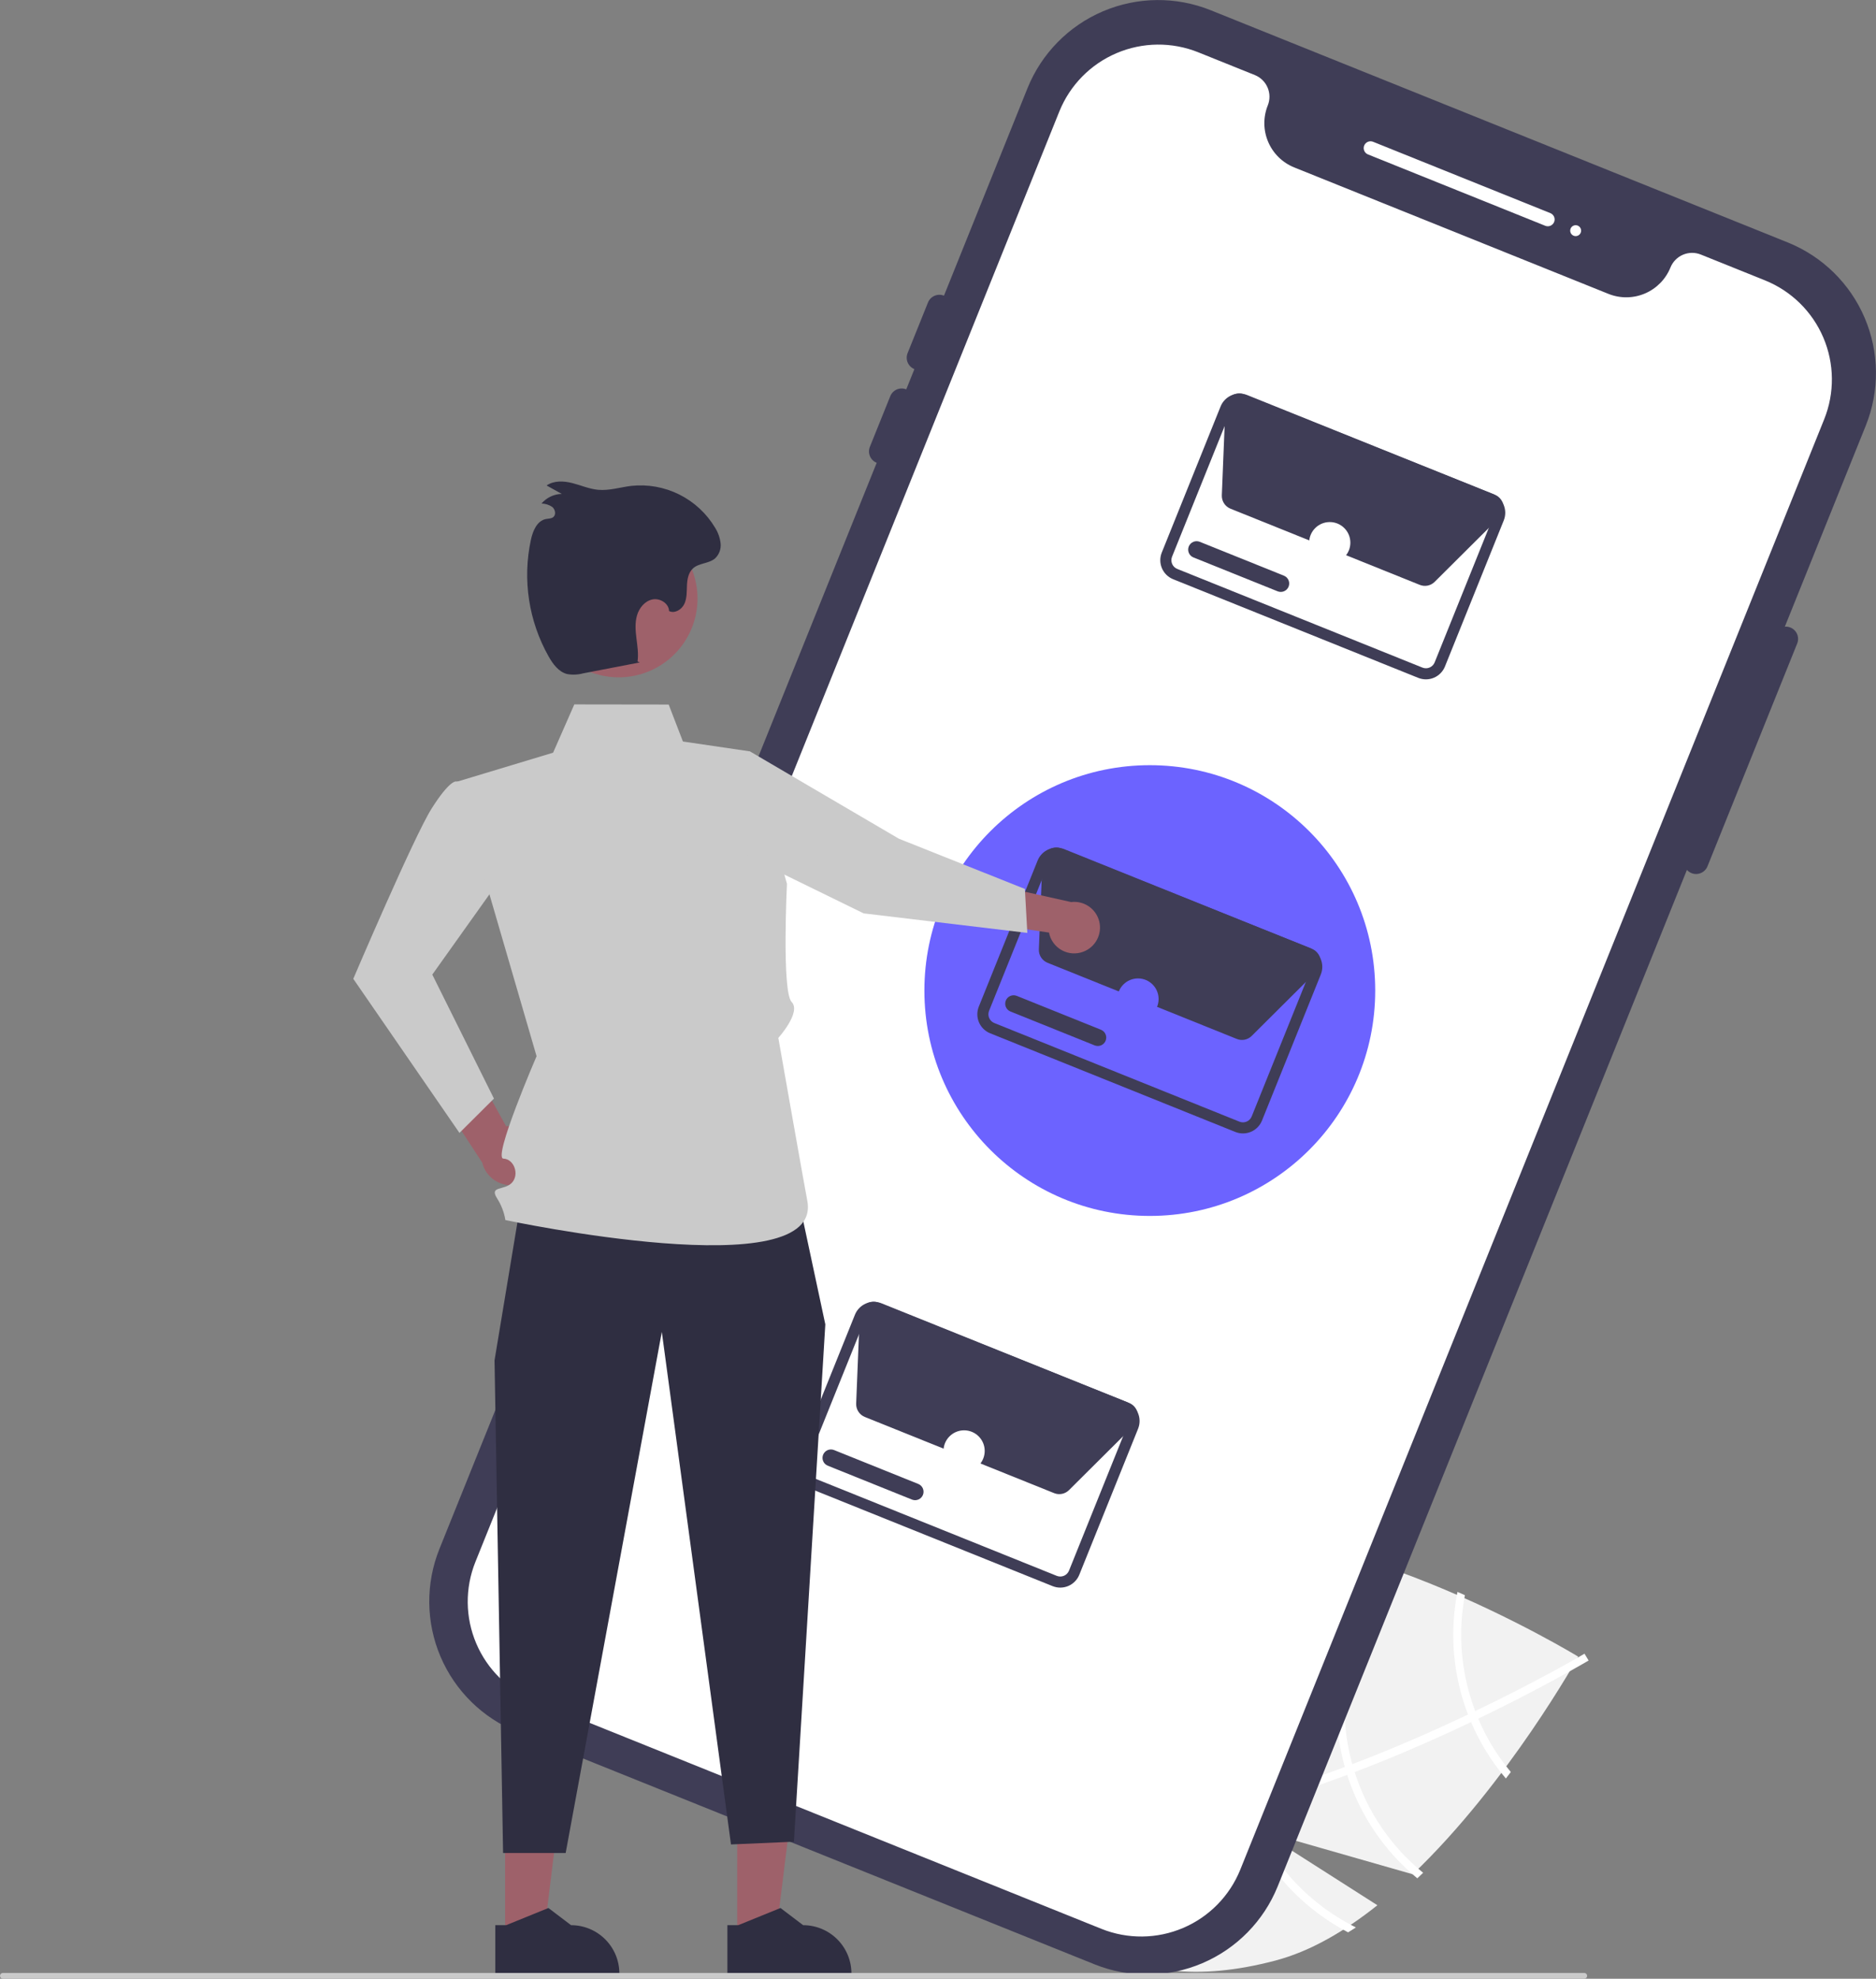 <svg width="622" height="656" viewBox="0 0 622 656" fill="none" xmlns="http://www.w3.org/2000/svg">
<rect x="0" y="0" width="622" height="656" fill="#808080" stroke="none"/>
<g clip-path="url(#clip0_748_542)">
<path d="M456.687 631.633L417.985 606.937L468.396 621.366C500.066 591.119 523.265 549.214 523.265 549.214C523.265 549.214 438.444 497.434 386.195 511.252C333.947 525.069 323.92 560.946 334.056 599.251C344.191 637.556 370.651 663.784 422.9 649.966C434.529 646.891 445.952 640.188 456.687 631.633Z" fill="#F2F2F2"/>
<path d="M414.135 598.971L411.56 599.652C381.583 607.416 356.89 608.546 337.823 602.991C337.543 602.915 337.274 602.823 336.994 602.747L337.376 601.459L337.76 600.226C358.427 606.516 384.56 603.765 410.708 597C411.553 596.79 412.41 596.577 413.261 596.338C424.305 593.377 435.308 589.744 445.884 585.788C446.705 585.489 447.535 585.174 448.366 584.859C462.299 579.565 475.418 573.777 486.727 568.414C487.528 568.038 488.326 567.65 489.11 567.265C508.214 558.108 521.752 550.341 524.741 548.596C525.109 548.389 525.309 548.268 525.357 548.242L526.021 549.362L526.038 549.371L526.706 550.504C526.658 550.53 525.989 550.939 524.732 551.653C520.044 554.352 507.275 561.52 490.117 569.781C489.342 570.15 488.544 570.538 487.743 570.913C478.571 575.276 468.253 579.9 457.303 584.296C454.554 585.405 451.833 586.465 449.141 587.477C448.313 587.805 447.483 588.12 446.662 588.419C435.229 592.697 424.387 596.215 414.135 598.971Z" fill="white"/>
<path d="M490.118 569.781C489.777 568.957 489.433 568.121 489.111 567.265C488.233 564.942 487.475 562.575 486.839 560.174C484.118 549.945 483.727 539.236 485.695 528.837C484.878 528.48 484.061 528.123 483.227 527.757C481.055 538.725 481.418 550.043 484.289 560.848C484.968 563.411 485.782 565.937 486.728 568.414C487.046 569.257 487.39 570.093 487.744 570.913C490.62 577.695 494.511 584.001 499.281 589.615C499.837 588.881 500.384 588.164 500.922 587.463C496.469 582.133 492.829 576.175 490.118 569.781Z" fill="white"/>
<path d="M449.141 587.477C448.857 586.611 448.599 585.738 448.366 584.859C448.283 584.595 448.208 584.314 448.138 584.047C445.204 572.959 444.995 561.327 447.53 550.142C450.064 538.956 455.267 528.55 462.693 519.809C461.806 519.498 460.919 519.187 460.023 518.892C452.559 527.929 447.357 538.615 444.846 550.062C442.336 561.51 442.59 573.391 445.588 584.721C445.682 585.078 445.777 585.435 445.884 585.788C446.133 586.677 446.391 587.55 446.662 588.419C450.96 601.844 459.035 613.747 469.921 622.705C470.566 622.098 471.21 621.491 471.851 620.871C461.192 612.186 453.299 600.581 449.141 587.477Z" fill="white"/>
<path d="M414.136 598.971C413.823 598.099 413.536 597.221 413.262 596.338C412.971 595.393 412.692 594.443 412.439 593.487C408.514 578.584 409.523 562.811 415.316 548.53C421.108 534.248 431.372 522.226 444.57 514.264C443.385 513.964 442.214 513.66 441.036 513.385C428.011 521.868 417.991 534.238 412.4 548.739C406.808 563.24 405.93 579.133 409.889 594.162C410.142 595.118 410.408 596.07 410.708 597C410.973 597.898 411.26 598.777 411.56 599.652C417.739 617.301 430.396 631.943 446.967 640.613C447.84 640.095 448.69 639.543 449.552 638.988C432.991 630.761 420.287 616.407 414.136 598.971Z" fill="white"/>
<path d="M362.928 651.232L171.54 574.217C160.071 569.587 150.907 560.598 146.06 549.221C141.212 537.845 141.076 525.012 145.682 513.536L340.68 29.225C345.312 17.76 354.304 8.599 365.683 3.752C377.062 -1.094 389.9 -1.23 401.379 3.374L592.767 80.39C604.236 85.02 613.399 94.009 618.247 105.385C623.095 116.761 623.23 129.595 618.625 141.071L423.626 625.382C418.995 636.847 410.003 646.008 398.624 650.854C387.245 655.701 374.407 655.837 362.928 651.232Z" fill="#3F3D56"/>
<path d="M585.217 92.96L563.914 84.387C562.012 83.624 559.884 83.646 557.999 84.449C556.113 85.252 554.623 86.77 553.856 88.67C552.288 92.555 549.242 95.659 545.387 97.301C541.531 98.943 537.182 98.988 533.293 97.428L429.102 55.501C425.216 53.933 422.111 50.888 420.469 47.033C418.827 43.179 418.781 38.831 420.342 34.944C421.106 33.042 421.083 30.916 420.28 29.03C419.477 27.145 417.958 25.656 416.057 24.889L397.273 17.33C388.566 13.839 378.83 13.943 370.2 17.619C361.57 21.294 354.75 28.241 351.236 36.937L157.624 517.804C154.132 526.508 154.236 536.241 157.912 544.869C161.589 553.497 168.538 560.315 177.236 563.828L365.18 639.457C373.887 642.948 383.623 642.844 392.253 639.169C400.883 635.493 407.703 628.546 411.217 619.851L604.829 138.983C608.321 130.279 608.217 120.546 604.541 111.918C600.864 103.29 593.915 96.472 585.217 92.96Z" fill="white"/>
<path d="M512.339 74.851L453.56 51.198C453.003 50.974 452.558 50.538 452.323 49.986C452.087 49.434 452.081 48.811 452.305 48.255C452.529 47.698 452.965 47.253 453.518 47.018C454.07 46.783 454.693 46.777 455.25 47.001L514.029 70.654C514.305 70.765 514.556 70.929 514.768 71.137C514.981 71.345 515.15 71.593 515.266 71.866C515.383 72.139 515.444 72.433 515.447 72.73C515.45 73.027 515.395 73.322 515.284 73.597C515.173 73.873 515.008 74.124 514.8 74.336C514.592 74.549 514.345 74.718 514.071 74.834C513.798 74.951 513.504 75.012 513.207 75.015C512.91 75.018 512.615 74.962 512.339 74.851Z" fill="white"/>
<path d="M522.421 78.279C523.421 78.279 524.231 77.469 524.231 76.47C524.231 75.47 523.421 74.66 522.421 74.66C521.421 74.66 520.61 75.47 520.61 76.47C520.61 77.469 521.421 78.279 522.421 78.279Z" fill="white"/>
<path d="M560.829 289.461C559.828 289.057 559.028 288.272 558.605 287.279C558.181 286.286 558.169 285.165 558.572 284.163L588.315 210.289C588.72 209.289 589.505 208.489 590.498 208.067C591.492 207.644 592.612 207.633 593.614 208.036C594.615 208.439 595.416 209.223 595.839 210.216C596.263 211.209 596.275 212.329 595.873 213.331L566.129 287.204C565.725 288.205 564.939 289.005 563.946 289.428C562.952 289.852 561.832 289.863 560.829 289.461Z" fill="#3F3D56"/>
<path d="M303.176 122.374C302.175 121.969 301.374 121.185 300.951 120.191C300.528 119.198 300.516 118.078 300.918 117.076L307.678 100.286C307.877 99.789 308.173 99.336 308.547 98.953C308.921 98.571 309.367 98.265 309.86 98.055C310.352 97.845 310.882 97.734 311.417 97.728C311.952 97.722 312.484 97.823 312.981 98.022C313.477 98.222 313.93 98.518 314.312 98.893C314.694 99.268 314.999 99.715 315.208 100.207C315.418 100.7 315.528 101.229 315.533 101.765C315.537 102.3 315.436 102.831 315.236 103.327L308.476 120.117C308.071 121.118 307.286 121.918 306.293 122.341C305.299 122.764 304.178 122.776 303.176 122.374Z" fill="#3F3D56"/>
<path d="M290.67 153.434C289.669 153.03 288.869 152.245 288.445 151.252C288.022 150.259 288.01 149.138 288.412 148.136L295.172 131.347C295.371 130.85 295.667 130.397 296.041 130.014C296.415 129.631 296.861 129.325 297.354 129.115C297.847 128.905 298.376 128.794 298.911 128.788C299.447 128.782 299.978 128.882 300.475 129.082C300.972 129.282 301.424 129.578 301.807 129.953C302.189 130.328 302.494 130.775 302.703 131.267C302.912 131.76 303.023 132.29 303.027 132.825C303.032 133.36 302.931 133.891 302.73 134.388L295.97 151.177C295.565 152.178 294.78 152.978 293.787 153.401C292.793 153.824 291.672 153.836 290.67 153.434Z" fill="#3F3D56"/>
<path d="M470.253 224.738L388.949 192.021C387.283 191.346 385.952 190.039 385.247 188.385C384.543 186.732 384.522 184.867 385.188 183.199L404.701 134.735C405.377 133.069 406.684 131.739 408.337 131.035C409.991 130.33 411.856 130.309 413.525 130.975L494.829 163.692C496.495 164.367 497.826 165.674 498.53 167.327C499.235 168.98 499.257 170.845 498.59 172.513L479.077 220.978C478.402 222.643 477.094 223.973 475.441 224.678C473.787 225.382 471.922 225.404 470.253 224.738ZM412.155 134.385C411.39 134.08 410.535 134.09 409.777 134.413C409.019 134.736 408.42 135.345 408.11 136.108L388.599 184.569C388.294 185.334 388.304 186.189 388.627 186.946C388.95 187.704 389.56 188.303 390.323 188.613L471.621 221.327C472.386 221.633 473.242 221.623 474 221.3C474.759 220.977 475.358 220.367 475.668 219.604L495.18 171.144C495.485 170.379 495.475 169.524 495.152 168.766C494.828 168.009 494.218 167.41 493.455 167.1L412.155 134.385Z" fill="#3F3D56"/>
<path d="M470.735 193.899L470.73 193.897L407.969 168.642C407.094 168.287 406.35 167.672 405.837 166.879C405.324 166.087 405.068 165.156 405.103 164.212L406.288 134.826C406.317 134.093 406.522 133.379 406.885 132.742C407.248 132.105 407.759 131.565 408.374 131.167C408.99 130.768 409.692 130.524 410.422 130.453C411.151 130.382 411.887 130.487 412.568 130.759L495.627 164.019C496.749 164.469 497.649 165.345 498.128 166.455C498.607 167.565 498.628 168.82 498.185 169.945L498.457 170.218L495.853 172.811L495.853 172.81L475.674 192.895C475.04 193.528 474.234 193.961 473.356 194.139C472.477 194.318 471.566 194.234 470.735 193.899Z" fill="#3F3D56"/>
<path d="M423.607 196.036L395.694 184.804C395.006 184.527 394.457 183.988 394.167 183.307C393.876 182.625 393.869 181.856 394.146 181.168C394.422 180.481 394.961 179.932 395.642 179.641C396.324 179.351 397.094 179.343 397.781 179.619L425.694 190.851C426.382 191.128 426.931 191.667 427.221 192.349C427.512 193.03 427.519 193.799 427.242 194.487C426.966 195.174 426.427 195.723 425.745 196.014C425.064 196.305 424.294 196.313 423.607 196.036V196.036Z" fill="#3F3D56"/>
<path d="M440.888 186.739C444.661 186.739 447.721 183.681 447.721 179.908C447.721 176.135 444.661 173.077 440.888 173.077C437.114 173.077 434.055 176.135 434.055 179.908C434.055 183.681 437.114 186.739 440.888 186.739Z" fill="white"/>
<path d="M349.017 525.848L267.712 493.131C266.047 492.456 264.716 491.149 264.011 489.496C263.306 487.843 263.285 485.978 263.952 484.309L283.465 435.845C284.14 434.18 285.448 432.849 287.101 432.145C288.755 431.44 290.62 431.419 292.289 432.086L373.593 464.803C375.259 465.478 376.589 466.784 377.294 468.437C377.999 470.09 378.02 471.955 377.354 473.624L357.841 522.088C357.165 523.753 355.858 525.083 354.205 525.788C352.551 526.493 350.686 526.514 349.017 525.848ZM290.918 435.495C290.153 435.19 289.298 435.2 288.541 435.523C287.783 435.846 287.184 436.456 286.874 437.219L267.362 485.679C267.057 486.444 267.067 487.299 267.39 488.057C267.713 488.814 268.323 489.413 269.087 489.723L350.385 522.438C351.15 522.743 352.006 522.733 352.764 522.41C353.522 522.087 354.122 521.477 354.432 520.714L373.943 472.254C374.248 471.489 374.238 470.634 373.915 469.877C373.592 469.119 372.982 468.52 372.219 468.211L290.918 435.495Z" fill="#3F3D56"/>
<path d="M349.499 495.009L349.494 495.007L286.733 469.752C285.858 469.397 285.114 468.782 284.601 467.99C284.088 467.197 283.831 466.266 283.866 465.323L285.051 435.936C285.081 435.204 285.286 434.489 285.649 433.852C286.012 433.216 286.523 432.676 287.138 432.277C287.754 431.879 288.456 431.634 289.185 431.563C289.915 431.492 290.651 431.597 291.331 431.87L374.39 465.129C375.513 465.579 376.412 466.455 376.892 467.565C377.371 468.675 377.391 469.93 376.949 471.055L377.221 471.328L374.617 473.921L374.616 473.92L354.438 494.005C353.804 494.638 352.998 495.071 352.119 495.25C351.241 495.428 350.33 495.345 349.499 495.009Z" fill="#3F3D56"/>
<path d="M302.369 497.147L274.456 485.914C273.769 485.637 273.22 485.099 272.929 484.417C272.639 483.735 272.632 482.966 272.908 482.279C273.185 481.591 273.723 481.042 274.405 480.751C275.087 480.461 275.856 480.453 276.544 480.729L304.457 491.962C304.798 492.099 305.108 492.301 305.37 492.558C305.632 492.815 305.841 493.121 305.985 493.459C306.129 493.796 306.205 494.159 306.209 494.526C306.212 494.893 306.144 495.257 306.007 495.598C305.869 495.938 305.667 496.248 305.41 496.51C305.153 496.772 304.847 496.981 304.509 497.125C304.171 497.269 303.808 497.345 303.441 497.349C303.074 497.352 302.71 497.284 302.369 497.147Z" fill="#3F3D56"/>
<path d="M319.651 487.849C323.425 487.849 326.484 484.791 326.484 481.018C326.484 477.246 323.425 474.187 319.651 474.187C315.878 474.187 312.818 477.246 312.818 481.018C312.818 484.791 315.878 487.849 319.651 487.849Z" fill="white"/>
<path d="M381.226 403.11C422.502 403.11 455.963 369.658 455.963 328.394C455.963 287.129 422.502 253.677 381.226 253.677C339.949 253.677 306.488 287.129 306.488 328.394C306.488 369.658 339.949 403.11 381.226 403.11Z" fill="#6C63FF"/>
<path d="M409.59 375.275L328.286 342.558C326.62 341.883 325.289 340.576 324.584 338.923C323.88 337.269 323.858 335.404 324.525 333.736L344.038 285.272C344.714 283.607 346.021 282.276 347.674 281.572C349.328 280.867 351.193 280.846 352.862 281.512L434.166 314.229C435.832 314.904 437.163 316.211 437.867 317.864C438.572 319.517 438.594 321.382 437.927 323.051L418.414 371.515C417.738 373.18 416.431 374.51 414.778 375.215C413.124 375.919 411.259 375.941 409.59 375.275ZM351.492 284.922C350.727 284.617 349.872 284.627 349.114 284.95C348.356 285.273 347.757 285.882 347.447 286.646L327.936 335.106C327.63 335.871 327.64 336.726 327.964 337.484C328.287 338.241 328.896 338.84 329.66 339.15L410.958 371.865C411.723 372.17 412.579 372.16 413.337 371.837C414.095 371.514 414.695 370.904 415.005 370.141L434.517 321.681C434.822 320.916 434.812 320.061 434.488 319.303C434.165 318.546 433.555 317.947 432.792 317.637L351.492 284.922Z" fill="#3F3D56"/>
<path d="M410.072 344.436L410.067 344.434L347.306 319.179C346.431 318.824 345.687 318.209 345.174 317.417C344.661 316.624 344.405 315.693 344.44 314.75L345.624 285.363C345.654 284.631 345.859 283.916 346.222 283.279C346.585 282.643 347.096 282.102 347.711 281.704C348.327 281.306 349.029 281.061 349.758 280.99C350.488 280.919 351.224 281.024 351.905 281.297L434.964 314.556C436.086 315.006 436.985 315.882 437.465 316.992C437.944 318.102 437.965 319.357 437.522 320.482L437.794 320.755L435.19 323.348L435.189 323.347L415.011 343.432C414.377 344.065 413.571 344.498 412.693 344.677C411.814 344.855 410.903 344.771 410.072 344.436Z" fill="#3F3D56"/>
<path d="M362.944 346.573L335.03 335.341C334.343 335.064 333.794 334.525 333.504 333.844C333.213 333.162 333.206 332.393 333.482 331.706C333.759 331.018 334.298 330.469 334.979 330.178C335.661 329.888 336.43 329.88 337.118 330.156L365.031 341.388C365.719 341.665 366.268 342.204 366.558 342.886C366.848 343.567 366.856 344.337 366.579 345.024C366.303 345.711 365.764 346.261 365.082 346.551C364.401 346.842 363.631 346.85 362.944 346.573Z" fill="#3F3D56"/>
<path d="M179.262 383.085C179.269 381.656 178.963 380.242 178.364 378.944C177.766 377.646 176.89 376.495 175.799 375.572C174.707 374.648 173.427 373.976 172.047 373.601C170.667 373.226 169.222 373.158 167.813 373.402L150.985 343.002L142.607 358.997L159.872 385.413C160.439 387.752 161.844 389.802 163.821 391.174C165.799 392.546 168.211 393.146 170.601 392.859C172.991 392.572 175.193 391.419 176.789 389.617C178.385 387.816 179.265 385.492 179.262 383.085H179.262Z" fill="#9E616A"/>
<path d="M168.389 260.293L151.084 259.079C151.084 259.079 148.953 258.789 143.09 268.082C137.228 277.376 117.134 324.502 117.134 324.502L152.338 375.586L163.773 364.207L143.331 323.102L162.924 295.591L168.389 260.293Z" fill="#CACACA"/>
<path d="M359.166 315.518C358.006 315.96 356.764 316.143 355.526 316.053C354.288 315.963 353.084 315.603 352.001 314.998C350.917 314.393 349.979 313.558 349.253 312.551C348.527 311.545 348.031 310.391 347.799 309.172L317.948 304.779L328.394 293.089L355.14 299.054C357.214 298.8 359.31 299.316 361.029 300.504C362.748 301.692 363.972 303.469 364.468 305.498C364.964 307.528 364.699 309.669 363.721 311.515C362.744 313.362 361.123 314.786 359.166 315.518Z" fill="#9E616A"/>
<path d="M244.422 642.409H257.178L263.246 593.221L244.42 593.221L244.422 642.409Z" fill="#9E616A"/>
<path d="M241.168 638.246L244.758 638.246L258.776 632.547L266.289 638.245H266.29C270.536 638.245 274.608 639.931 277.61 642.933C280.612 645.934 282.299 650.005 282.299 654.249V654.769L241.169 654.771L241.168 638.246Z" fill="#2F2E41"/>
<path d="M167.474 642.409H180.23L186.299 593.221L167.473 593.221L167.474 642.409Z" fill="#9E616A"/>
<path d="M164.221 638.246L167.811 638.246L181.829 632.547L189.342 638.245H189.343C193.589 638.245 197.661 639.931 200.663 642.933C203.665 645.934 205.352 650.005 205.352 654.249V654.769L164.221 654.771L164.221 638.246Z" fill="#2F2E41"/>
<path d="M172.395 400.191L163.964 450.998L166.799 614.317H187.549L219.43 441.562L242.362 611.477L263.226 610.574L273.639 439.063L264.283 395.284L172.395 400.191Z" fill="#2F2E41"/>
<path d="M248.638 249.098L226.428 245.827L221.706 233.57L190.417 233.527L183.387 249.531L151.413 259.182L177.903 350.154C177.903 350.154 163.304 383.962 166.895 384.107C170.485 384.252 172.254 389.384 169.75 392.081C167.245 394.778 162.22 393.063 164.733 397.16C166.172 399.377 167.136 401.868 167.564 404.476C167.564 404.476 273.508 427.088 267.639 397.93C266.91 394.306 258.058 344.089 258.058 344.089C258.058 344.089 265.766 335.562 262.471 332.173C259.177 328.784 260.917 292.995 260.917 292.995L248.638 249.098Z" fill="#CACACA"/>
<path d="M245.002 253.074L248.637 249.099L298.021 278.047L339.807 294.707L340.617 309.283L286.349 302.805L247.941 284.029L245.002 253.074Z" fill="#CACACA"/>
<path d="M231.271 198.418C231.271 201.85 230.594 205.249 229.281 208.419C227.967 211.59 226.041 214.471 223.614 216.898C221.186 219.325 218.305 221.25 215.133 222.563C211.961 223.877 208.562 224.553 205.129 224.553C203.07 224.549 201.019 224.309 199.015 223.837C194.24 222.692 189.885 220.225 186.447 216.72C183.009 213.215 180.628 208.813 179.575 204.018C178.523 199.224 178.842 194.229 180.497 189.607C182.151 184.986 185.074 180.923 188.93 177.884C192.786 174.845 197.42 172.953 202.302 172.424C207.184 171.895 212.116 172.751 216.534 174.893C220.951 177.036 224.677 180.379 227.283 184.539C229.889 188.7 231.271 193.509 231.271 198.418V198.418Z" fill="#9E616A"/>
<path d="M212.131 219.611L193.356 223.231C191.606 223.704 189.774 223.78 187.991 223.454C185.198 222.719 183.326 220.142 181.898 217.633C175.269 205.881 173.181 192.106 176.03 178.919C176.671 176.007 178.042 172.672 180.964 172.079C181.813 171.907 182.773 171.975 183.445 171.429C184.435 170.624 184.109 168.918 183.137 168.092C182.081 167.364 180.835 166.959 179.553 166.927C180.381 165.953 181.407 165.166 182.562 164.617C183.717 164.068 184.975 163.769 186.253 163.741L181.231 160.951C183.65 159.273 186.9 159.426 189.754 160.151C192.608 160.876 195.354 162.104 198.286 162.379C201.966 162.724 205.598 161.541 209.266 161.084C214.74 160.491 220.269 161.479 225.198 163.932C230.127 166.384 234.249 170.198 237.075 174.922C238.072 176.497 238.703 178.275 238.923 180.126C239.024 181.052 238.907 181.988 238.583 182.861C238.259 183.734 237.735 184.518 237.054 185.153C234.998 186.882 231.759 186.628 229.768 188.431C228.232 189.82 227.85 192.064 227.764 194.132C227.677 196.2 227.775 198.361 226.889 200.232C226.002 202.103 223.688 203.51 221.838 202.58C221.756 200.018 218.802 198.204 216.293 198.733C213.784 199.262 211.931 201.543 211.209 204.003C210.488 206.462 210.702 209.091 211.016 211.635C211.331 214.179 211.739 216.753 211.387 219.292" fill="#2F2E41"/>
<path d="M377.308 338.034C381.081 338.034 384.141 334.976 384.141 331.203C384.141 327.431 381.081 324.372 377.308 324.372C373.534 324.372 370.475 327.431 370.475 331.203C370.475 334.976 373.534 338.034 377.308 338.034Z" fill="#6C63FF"/>
<path d="M525.252 656H0.965C0.709 655.999 0.465 655.897 0.284 655.717C0.104 655.536 0.003 655.291 0.003 655.036C0.003 654.781 0.104 654.536 0.284 654.355C0.465 654.174 0.709 654.072 0.965 654.072H525.252C525.508 654.072 525.754 654.173 525.934 654.354C526.115 654.535 526.217 654.78 526.217 655.036C526.217 655.292 526.115 655.537 525.934 655.718C525.754 655.898 525.508 656 525.252 656Z" fill="#CACACA"/>
</g>
<defs>
<clipPath id="clip0_748_542">
<rect width="622" height="656" fill="white"/>
</clipPath>
</defs>
</svg>
